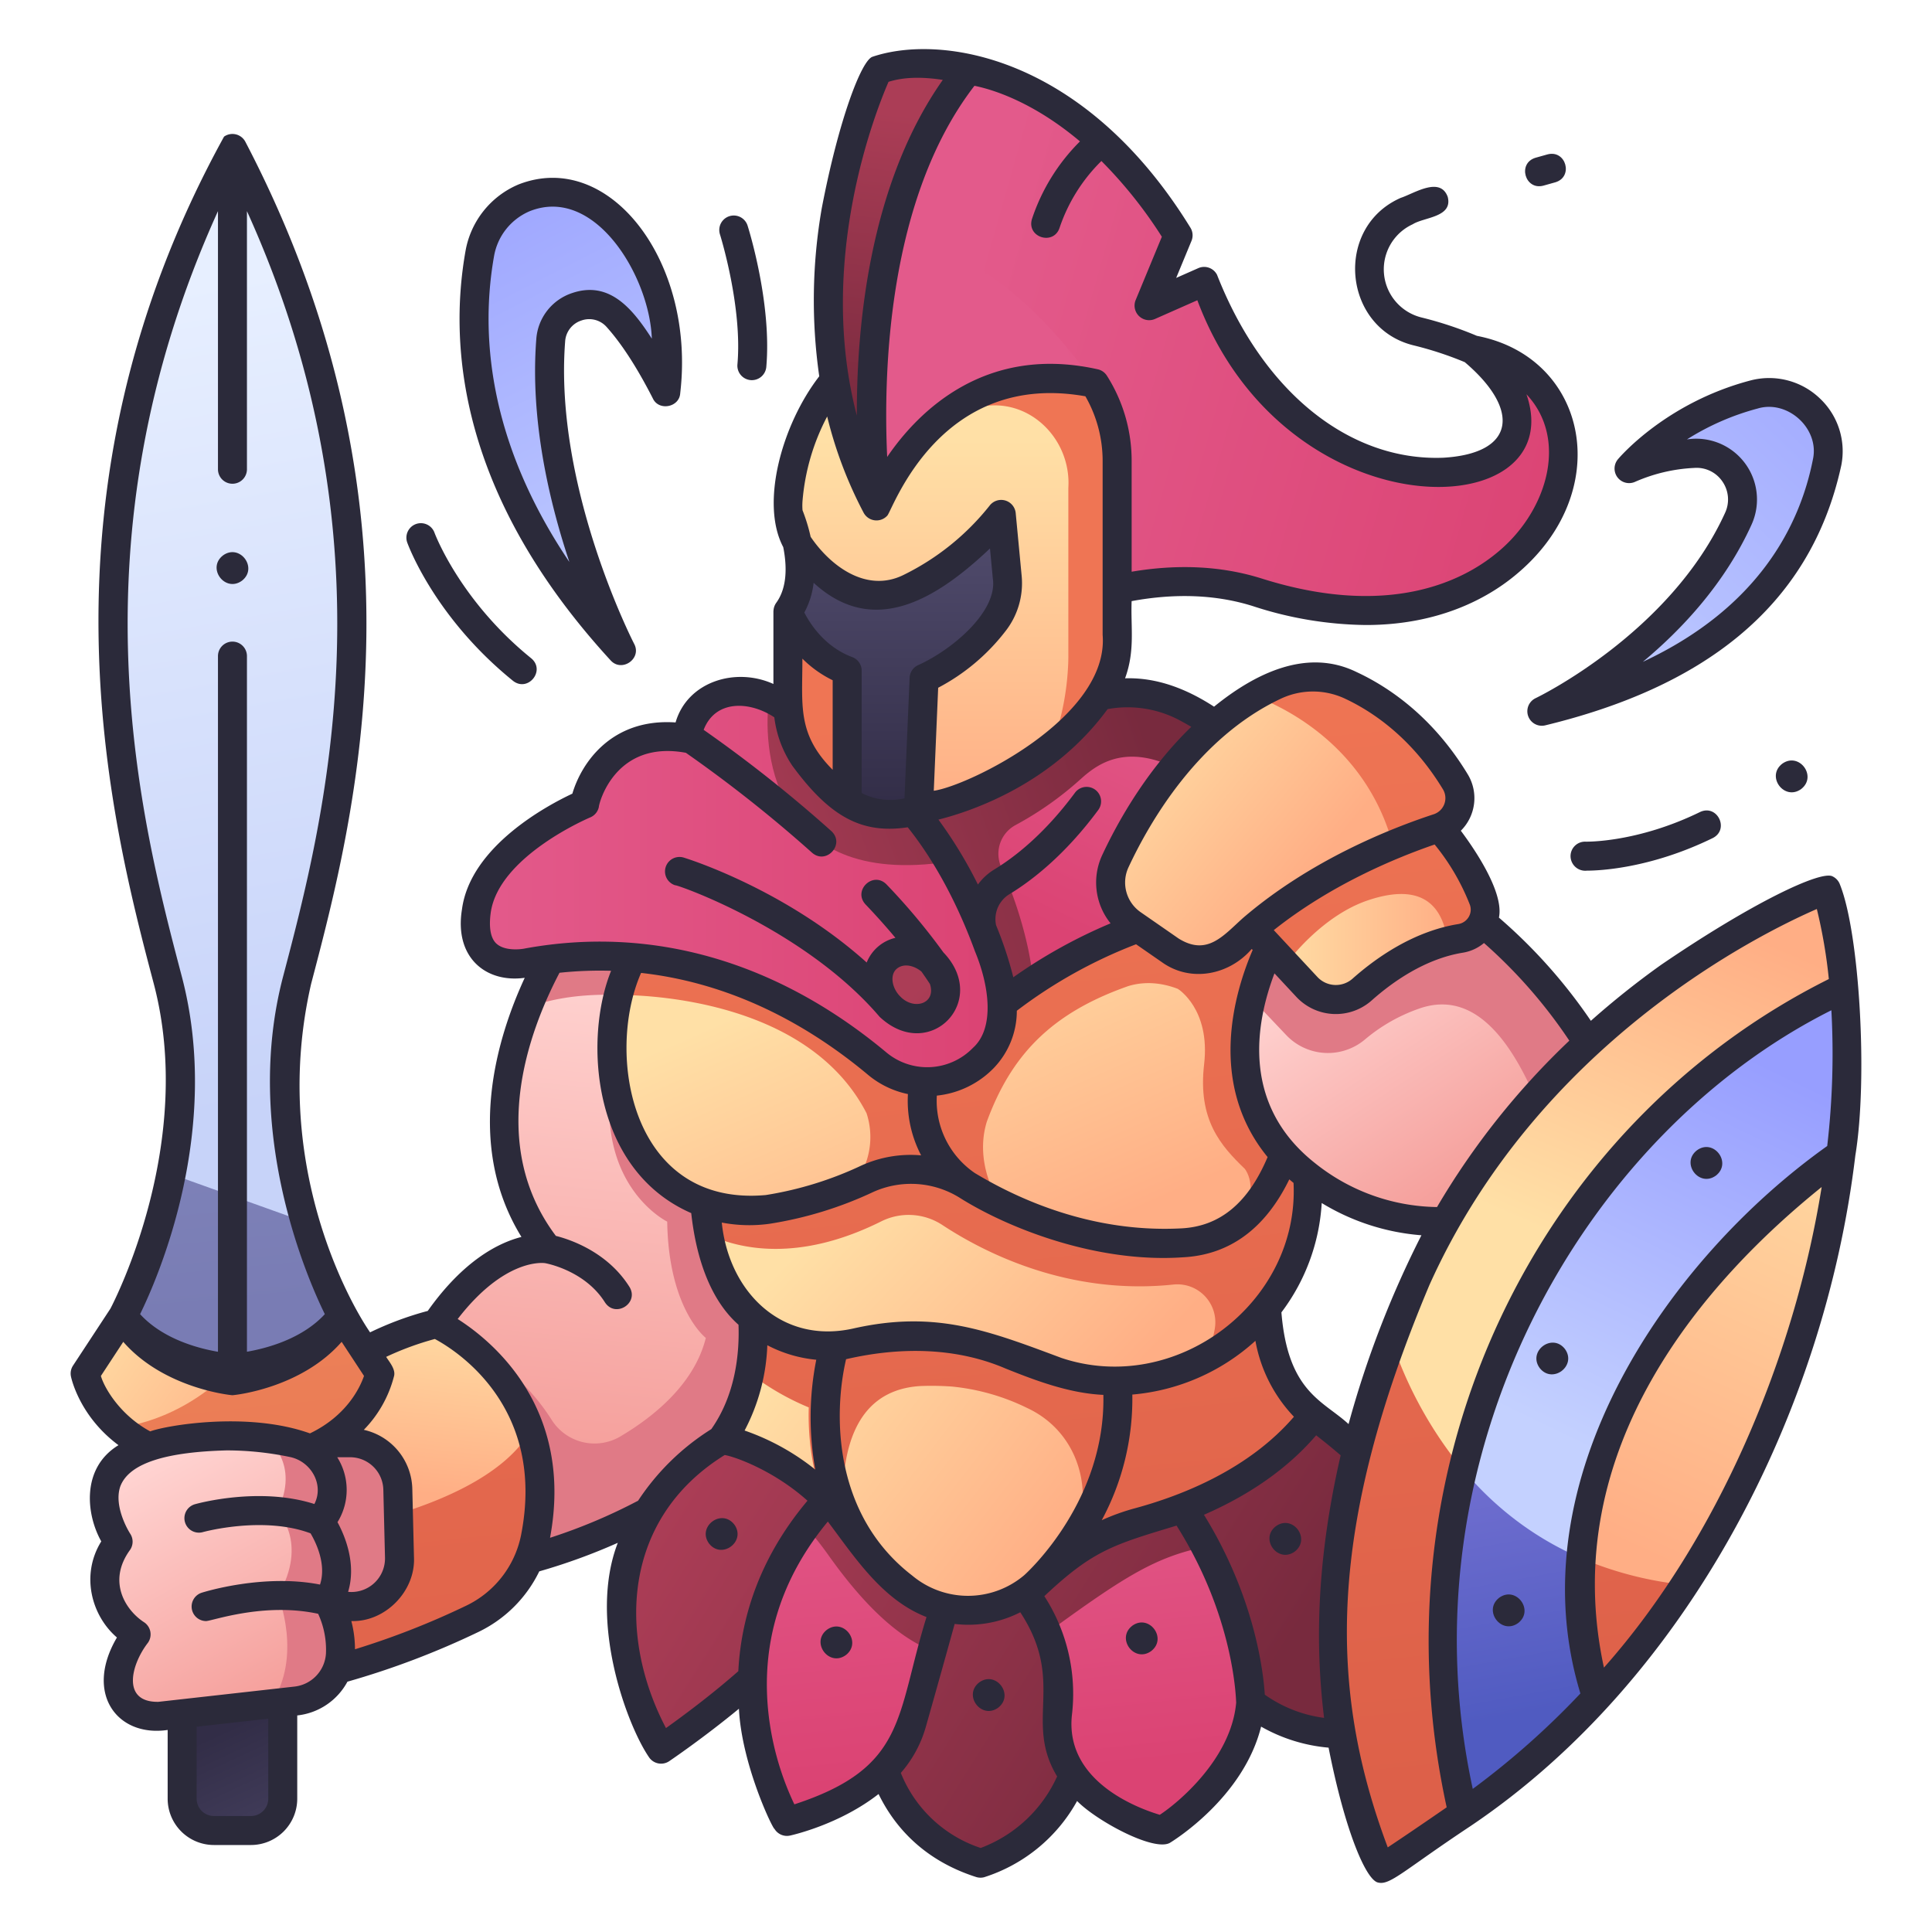 <?xml version="1.0" encoding="UTF-8" standalone="no"?> <svg id="icons" xmlns="http://www.w3.org/2000/svg" xmlns:xlink="http://www.w3.org/1999/xlink" viewBox="0 0 500 500"><defs><linearGradient id="linear-gradient" x1="79.014" y1="284.923" x2="41.556" y2="74.581" gradientUnits="userSpaceOnUse"><stop offset="0" stop-color="#c7d3f9"/><stop offset="1" stop-color="#e7efff"/></linearGradient><linearGradient id="linear-gradient-2" x1="34.267" y1="72.582" x2="60.042" y2="339.38" gradientUnits="userSpaceOnUse"><stop offset="0" stop-color="#97a0ce"/><stop offset="1" stop-color="#797cb4"/></linearGradient><linearGradient id="linear-gradient-3" x1="174.095" y1="387.771" x2="305.664" y2="470.226" gradientUnits="userSpaceOnUse"><stop offset="0" stop-color="#ab3d56"/><stop offset="1" stop-color="#782a3e"/></linearGradient><linearGradient id="linear-gradient-4" x1="165.523" y1="250.358" x2="152.31" y2="378.793" gradientUnits="userSpaceOnUse"><stop offset="0" stop-color="#ffd3d1"/><stop offset="1" stop-color="#f59f9b"/></linearGradient><linearGradient id="linear-gradient-5" x1="211.5" y1="328.086" x2="343.069" y2="410.541" xlink:href="#linear-gradient-3"/><linearGradient id="linear-gradient-6" x1="287.243" y1="372.982" x2="296.131" y2="456.639" gradientUnits="userSpaceOnUse"><stop offset="0" stop-color="#e35a8b"/><stop offset="1" stop-color="#db4373"/></linearGradient><linearGradient id="linear-gradient-7" x1="167.737" y1="397.916" x2="299.306" y2="480.37" xlink:href="#linear-gradient-3"/><linearGradient id="linear-gradient-8" x1="214.239" y1="364.824" x2="224.524" y2="461.626" xlink:href="#linear-gradient-6"/><linearGradient id="linear-gradient-9" x1="193.394" y1="356.976" x2="324.963" y2="439.431" xlink:href="#linear-gradient-3"/><linearGradient id="linear-gradient-10" x1="206.281" y1="343.69" x2="276.288" y2="397.225" gradientUnits="userSpaceOnUse"><stop offset="0" stop-color="#ffe0a6"/><stop offset="1" stop-color="#ffae85"/></linearGradient><linearGradient id="linear-gradient-11" x1="247.906" y1="179.532" x2="278.847" y2="473.188" gradientUnits="userSpaceOnUse"><stop offset="0" stop-color="#ef7554"/><stop offset="1" stop-color="#dd6049"/></linearGradient><linearGradient id="linear-gradient-12" x1="238.839" y1="289.306" x2="300.106" y2="347.695" xlink:href="#linear-gradient-10"/><linearGradient id="linear-gradient-13" x1="247.102" y1="179.617" x2="278.042" y2="473.272" xlink:href="#linear-gradient-11"/><linearGradient id="linear-gradient-14" x1="239.022" y1="241.103" x2="274.616" y2="321.875" xlink:href="#linear-gradient-10"/><linearGradient id="linear-gradient-15" x1="312.764" y1="172.698" x2="343.705" y2="466.354" xlink:href="#linear-gradient-11"/><linearGradient id="linear-gradient-16" x1="241.934" y1="180.161" x2="272.874" y2="473.817" xlink:href="#linear-gradient-11"/><linearGradient id="linear-gradient-17" x1="345.385" y1="246.512" x2="383.238" y2="304.028" xlink:href="#linear-gradient-4"/><linearGradient id="linear-gradient-18" x1="300.261" y1="172.391" x2="268.649" y2="238.527" xlink:href="#linear-gradient-6"/><linearGradient id="linear-gradient-19" x1="191.701" y1="250" x2="303.74" y2="210.47" xlink:href="#linear-gradient-3"/><linearGradient id="linear-gradient-20" x1="123.054" y1="229.443" x2="259.336" y2="229.443" xlink:href="#linear-gradient-6"/><linearGradient id="linear-gradient-21" x1="179.972" y1="216.756" x2="292.011" y2="177.226" xlink:href="#linear-gradient-3"/><linearGradient id="linear-gradient-22" x1="328.675" y1="238.1" x2="375.708" y2="238.1" xlink:href="#linear-gradient-10"/><linearGradient id="linear-gradient-23" x1="345.559" y1="167.137" x2="378.041" y2="475.422" xlink:href="#linear-gradient-11"/><linearGradient id="linear-gradient-24" x1="236.442" y1="256.795" x2="296.195" y2="311.951" xlink:href="#linear-gradient-3"/><linearGradient id="linear-gradient-25" x1="248.117" y1="79.447" x2="414.243" y2="126.557" xlink:href="#linear-gradient-6"/><linearGradient id="linear-gradient-26" x1="237.707" y1="140.612" x2="237.707" y2="209.475" gradientUnits="userSpaceOnUse"><stop offset="0" stop-color="#4f4a6b"/><stop offset="1" stop-color="#322d47"/></linearGradient><linearGradient id="linear-gradient-27" x1="243.981" y1="113.565" x2="243.981" y2="210.123" xlink:href="#linear-gradient-10"/><linearGradient id="linear-gradient-28" x1="270.807" y1="177.119" x2="301.747" y2="470.775" xlink:href="#linear-gradient-11"/><linearGradient id="linear-gradient-29" x1="272.62" y1="86.19" x2="394.887" y2="59.291" xlink:href="#linear-gradient-6"/><linearGradient id="linear-gradient-30" x1="234.156" y1="29.695" x2="224.922" y2="109.109" xlink:href="#linear-gradient-3"/><linearGradient id="linear-gradient-31" x1="103.632" y1="335.349" x2="98.59" y2="385.352" xlink:href="#linear-gradient-10"/><linearGradient id="linear-gradient-32" x1="83.381" y1="196.867" x2="114.322" y2="490.523" xlink:href="#linear-gradient-11"/><linearGradient id="linear-gradient-33" x1="81.003" y1="493.327" x2="59.6" y2="447.026" xlink:href="#linear-gradient-26"/><linearGradient id="linear-gradient-34" x1="18.478" y1="342.442" x2="66.394" y2="376.604" xlink:href="#linear-gradient-10"/><linearGradient id="linear-gradient-35" x1="47.535" y1="200.644" x2="78.476" y2="494.3" gradientUnits="userSpaceOnUse"><stop offset="0" stop-color="#f5916b"/><stop offset="1" stop-color="#e36e45"/></linearGradient><linearGradient id="linear-gradient-36" x1="37.038" y1="379.817" x2="70.593" y2="439.593" xlink:href="#linear-gradient-4"/><linearGradient id="linear-gradient-37" x1="450.357" y1="272.101" x2="402.609" y2="371.27" gradientUnits="userSpaceOnUse"><stop offset="0" stop-color="#979eff"/><stop offset="1" stop-color="#c4d1ff"/></linearGradient><linearGradient id="linear-gradient-38" x1="383.216" y1="365.171" x2="397.537" y2="443.04" gradientUnits="userSpaceOnUse"><stop offset="0" stop-color="#7873d3"/><stop offset="1" stop-color="#505bc1"/></linearGradient><linearGradient id="linear-gradient-39" x1="408.996" y1="322.694" x2="445.425" y2="238.375" xlink:href="#linear-gradient-10"/><linearGradient id="linear-gradient-40" x1="336.9" y1="170.155" x2="367.84" y2="463.811" xlink:href="#linear-gradient-11"/><linearGradient id="linear-gradient-41" x1="479.913" y1="275.372" x2="423.207" y2="401.143" xlink:href="#linear-gradient-10"/><linearGradient id="linear-gradient-42" x1="396.304" y1="163.896" x2="427.245" y2="457.552" xlink:href="#linear-gradient-11"/><linearGradient id="linear-gradient-43" x1="115.696" y1="31.373" x2="182.826" y2="162.437" xlink:href="#linear-gradient-37"/><linearGradient id="linear-gradient-44" x1="497.999" y1="74.667" x2="395.817" y2="183.236" xlink:href="#linear-gradient-37"/><linearGradient id="linear-gradient-45" x1="211.844" y1="183.332" x2="242.785" y2="476.987" xlink:href="#linear-gradient-11"/><linearGradient id="linear-gradient-46" x1="289.139" y1="187.668" x2="337.976" y2="227.626" xlink:href="#linear-gradient-10"/><linearGradient id="linear-gradient-47" x1="348.743" y1="168.963" x2="379.65" y2="462.3" xlink:href="#linear-gradient-11"/></defs><path d="M76.9,253.651c11.26-42.788,30.374-117.863-12.4-206.628a4.813,4.813,0,0,0-8.666,0c-42.778,88.765-23.664,163.84-12.4,206.628,4.7,17.868,3.7,35.508.834,50.18,5.5,15.724,25.681,20.77,34.822,12.468C74.335,299.851,70.766,276.945,76.9,253.651Z" style="fill:url(#linear-gradient)"/><path d="M88.519,340.59a132.985,132.985,0,0,1-9.44-24.291L44.255,303.831A141.364,141.364,0,0,1,31.8,340.59c7.9,14.412,28.36,16.742,28.36,16.742S80.615,355,88.519,340.59Z" style="fill:url(#linear-gradient-2)"/><path d="M226.7,447.792s.63,23.871,23.957,33.284a8.243,8.243,0,0,0,6.375-.076c6.66-2.892,21.382-11.8,24.182-34.827l-7.663-42.144H235.382S228.043,417.033,226.7,447.792Z" style="fill:url(#linear-gradient-3)"/><path d="M146.719,241.156s-32.961,46.784-5.028,82.051c0,0-15.084-2.722-30.726,22.418L130.687,397s42.843-6.3,68.919-42.881l-17.343-112.96Z" style="fill:url(#linear-gradient-4)"/><path d="M117.562,367.682l11.28,37.719s48.966-8.392,75.042-44.978l-13.953-76.971c-13.8-2.975-31.438-6.172-31.438-6.172-4.991,29.538,14.182,38.874,14.182,38.874.352,22.744,9.994,30.1,9.994,30.1-2.969,11.891-13.4,20.328-22.1,25.485a13.121,13.121,0,0,1-17.768-4.23c-9.109-14.5-23.715-21.255-23.715-21.255Z" style="fill:#e07a86"/><path d="M302.7,384.563a264.908,264.908,0,0,0,7.9,36.621,38.089,38.089,0,0,0,32.022,27.184l10.206,1.221c26.523-47,6.467-60.8-12.8-83.348Z" style="fill:url(#linear-gradient-5)"/><path d="M160.216,257.489l11.009-2.7,9.221-13.632H146.719A102.825,102.825,0,0,0,136.54,260.8C141.416,258.891,149.052,257.1,160.216,257.489Z" style="fill:#e07a86"/><path d="M261.631,408.52s14.506,12.284,12.058,34.905c-1.928,17.814,14.886,26.092,22.95,29.012A8.108,8.108,0,0,0,304.3,471.3c26.292-20.167,22.033-40.3,7.3-70.925C311.6,400.374,273.039,391.979,261.631,408.52Z" style="fill:url(#linear-gradient-6)"/><path d="M223.036,384.331a328.344,328.344,0,0,1-14.609,34.152c-4.518,9.08-19.926,21.471-29.482,28.579a8.122,8.122,0,0,1-12.345-3.378c-6.59-15.791-14.645-48.9,20.161-71.092C197.142,369.725,209.884,376.216,223.036,384.331Z" style="fill:url(#linear-gradient-7)"/><path d="M246.378,408.637s-4.23,15.569-10.426,37.413c-3.677,12.96-16.75,19.886-25.095,23.072a8.125,8.125,0,0,1-10.433-4.508c-5.9-14.476-14.919-49.72,18.724-81.541C219.148,383.073,241.508,390.454,246.378,408.637Z" style="fill:url(#linear-gradient-8)"/><path d="M273.232,420.963c18.138-13.154,26.107-18.041,38.363-20.586a180.508,180.508,0,0,0-8.9-15.814s-24.262,6.068-37.339,19.466H244.679c-5.008-10.627-15.941-16.783-21.742-19.418.064-.178.1-.28.1-.28-13.152-8.115-25.894-14.606-36.275-11.739a70.174,70.174,0,0,0-8.167,6.053c4.964.053,20.372,2.116,35.791,23.815C233.109,428.812,250.86,437.187,273.232,420.963Z" style="fill:url(#linear-gradient-9)"/><path d="M193.985,355.344a42.068,42.068,0,0,1-7.224,17.248c.338-.3,13.96,2.915,25.575,13.757,3.176,1.088,5.31,3.024,5.813,6.287,4.508,6.057,7.52,11.186,15.533,18,11.68,10.009,28.38,6.968,38.319-4.059,28.75-25.77,17.885-61.575-17.591-61.2Z" style="fill:url(#linear-gradient-10)"/><path d="M328.172,333.217l-134.636-1.27a60.443,60.443,0,0,1,.447,23.4,66.492,66.492,0,0,0,15.324,8.891,67.907,67.907,0,0,0,3.006,22.139,53.649,53.649,0,0,1,5.954,6.426c-.915-15.612,2.063-32.977,19.874-34.094a73.688,73.688,0,0,1,8.237.131,56.658,56.658,0,0,1,19.472,5.556c15.694,7.32,18.808,27.485,8.079,40.488A53.209,53.209,0,0,1,294.55,394c13.16-3.547,33.039-11.354,45.476-27.76C340.026,366.241,325.631,356.08,328.172,333.217Z" style="fill:url(#linear-gradient-11)"/><path d="M183.556,319.613c2.2,18.05,18.933,32.245,37.44,28a67.127,67.127,0,0,1,40.621,3.07c45.354,21.322,86.275-12.919,75.16-61.6Z" style="fill:url(#linear-gradient-12)"/><path d="M312.116,351.433c23.02-12.1,30.147-36.651,24.661-62.352L182.356,305.064a53.658,53.658,0,0,0,1.207,14.548c7.715,3.555,22.969,7.207,44.436-3.488a15.883,15.883,0,0,1,15.859.889c10.851,7.154,32.617,18.29,59.836,15.424a9.819,9.819,0,0,1,10.691,11.432A32.291,32.291,0,0,1,312.116,351.433Z" style="fill:url(#linear-gradient-13)"/><path d="M160.209,257.487c-7.5,23.815,5.939,59.559,38.51,55.5a90.885,90.885,0,0,0,22.233-6.395c13.8-10.754,26.276-7.608,37.865,4.82,79.416,35.96,81.067-26.411,79.5-69.387l-14.1-12.9Z" style="fill:url(#linear-gradient-14)"/><path d="M335.046,258.655l-6.5-2.765H304.789s8.508,5.162,6.835,19.553,4.342,21.083,10.536,27.058c0,0,5.282,6.529-4.055,15.469,16.5-10.086,20.142-38.534,20.637-57.607Z" style="fill:url(#linear-gradient-15)"/><path d="M338.613,246.764c-.137-2.979-.3-4.738-.3-4.738l-14.1-12.9-157.989,12.9a65.666,65.666,0,0,0-6.013,15.463c9.3.048,49.3,1.954,64.051,30.608a19.8,19.8,0,0,1-3.316,18.494c15.976-7.838,23.579-3.146,37.867,4.821-3.408-5.266-5.858-13.309-3.414-21.154,6.284-17.075,16.535-28.028,36.606-35.059,5.639-1.731,11.615-.386,16.608,2.561,6.554,3.706,13.555.313,19.926-1.87Z" style="fill:url(#linear-gradient-16)"/><path d="M323.881,258.4c-3.355,13.511-3.275,31.732,13.984,45.456,31.127,24.752,66.8,4.5,66.8,4.5l15.329-21.377C404.986,268.778,390.552,253.9,377.84,249Z" style="fill:url(#linear-gradient-17)"/><path d="M419.994,286.976s-11.625-31.126-43.877-54l-44.627,6.75a70.824,70.824,0,0,0-7.606,18.672l8.933,9.421a14.87,14.87,0,0,0,20.385,1.236,44.274,44.274,0,0,1,14.7-8.242c16.888-5.336,27.041,15.1,33.83,34.739a35.789,35.789,0,0,0,4.83,10.159Z" style="fill:#e07a86"/><path d="M223.006,220.05s24.614-21.811,53.726-37.056c13.678-7.326,27.871-2.994,39.924,5.933l9.629,42.987s-43.675,4.815-73.937,34.046Z" style="fill:url(#linear-gradient-18)"/><path d="M316.656,188.927c-7.16-4.66-12.741-8.385-20.792-9.374l-.008.008.009-.018a32.487,32.487,0,0,0-19.133,3.451c-29.112,15.245-53.726,37.056-53.726,37.056l29.342,45.91a107.007,107.007,0,0,1,14.978-12.007c-.519-7.738-3.687-19.6-8.208-29.541a8.447,8.447,0,0,1,3.731-10.9,85.561,85.561,0,0,0,16.831-11.887l0,.007c4.927-4.484,13.372-10.441,29.658,0a99.3,99.3,0,0,0,11.726,6.962Z" style="fill:url(#linear-gradient-19)"/><path d="M245.612,222.98c6.315,11.7,21.448,38.285,8.88,50.818a20.194,20.194,0,0,1-27.423,1.5c-15.369-12.843-46.811-33.97-90.151-26.222,0,0-15.915,3.79-13.642-13.263s28.042-27.737,28.042-27.737,4.168-20.767,26.525-16.977c.857-10.6,11.848-14.846,21.238-10.475C199.689,180.906,245.612,222.98,245.612,222.98Z" style="fill:url(#linear-gradient-20)"/><path d="M245.6,222.987c-15.234-24.922-32.844-34.491-46.52-42.36C197.364,191.9,198.37,230.248,245.6,222.987Z" style="fill:url(#linear-gradient-21)"/><path d="M328.675,245.167,338.2,255.4a10.3,10.3,0,0,0,14.391.63c5.085-4.51,12.6-9.9,21.507-12.327,4.152-12.707.37-21.6-12.469-26.155C345.006,223.39,331.774,231.257,328.675,245.167Z" style="fill:url(#linear-gradient-22)"/><path d="M365.742,209.385s-30.537,10.328-44.459,27.842l11.354,12.516s8.969-12.682,21.644-16.828c11.229-3.685,18.679-1.037,20.353,10.653,1.1-.284,2.221-.532,3.362-.717a7.534,7.534,0,0,0,5.8-10.313C380.4,224.4,374.472,213.617,365.742,209.385Z" style="fill:url(#linear-gradient-23)"/><path d="M240.641,250.175c8.616,8.982-1.936,19.531-10.915,10.915C221.109,252.108,231.662,241.56,240.641,250.175Z" style="fill:url(#linear-gradient-24)"/><path d="M404.533,114.541c-2.09-20.587-23.409-24.013-23.409-24.013,43.265,39.518-46.093,48.565-67.359-13.4a4.982,4.982,0,0,0-6.5-2.375l-9.908,4.378L303.9,63.3a5.028,5.028,0,0,0-.449-4.661C278.338,19.994,250.6,18.173,250.6,18.173c-50.01,38.306-23.764,112.789-23.764,112.789l60.3,21.991c12.771-3.084,25.86-3.577,38.306.354C379.35,170.331,406.819,137.054,404.533,114.541Z" style="fill:url(#linear-gradient-25)"/><path d="M203.976,132.89s6.942,15.726-.069,25.34l15.338,49.151a20,20,0,0,0,18.462,2l33.8-54.69s-1.644-40.388-2.818-40.153S203.976,132.89,203.976,132.89Z" style="fill:url(#linear-gradient-26)"/><path d="M208.574,143.688c6.6,7.659,16.251,13.6,26.741,8.557a67.225,67.225,0,0,0,20.6-15.4,2.124,2.124,0,0,1,3.687,1.225l1.071,11.3c1.075,10.19-8.592,18.6-17.858,24.372a7.475,7.475,0,0,0-3.847,6.179l-1.257,29.469a79.145,79.145,0,0,0,34.014-15.669c11.694-13.533,14.491-41.525,10.884-79.925L255.821,85.56c-33.288-8.279-51.584,24.688-51.849,43.619A19.454,19.454,0,0,0,208.574,143.688Z" style="fill:url(#linear-gradient-27)"/><path d="M289.115,119.43a37.363,37.363,0,0,0-5.837-20.213S262.586,83.029,243.47,84.3l-4.013,28.772a28.509,28.509,0,0,1,14.13-7.757c12.671-2.682,23.69,8.266,22.9,20.932v43.3s.263,12.955-4.772,24.162c8.9-7.137,18.609-18.388,17.4-29.4Z" style="fill:url(#linear-gradient-28)"/><path d="M226.837,130.962S250.6,84.554,283.278,99.217c-21.512-30.114-41.314-37.4-55.537-37.854C227.741,61.363,211.586,97.622,226.837,130.962Z" style="fill:url(#linear-gradient-29)"/><path d="M226.837,130.962s-9.576-72,23.764-112.789c-8.236-1.619-21.422-4.731-25.13,3.953C219.717,36.226,202.818,85.627,226.837,130.962Z" style="fill:url(#linear-gradient-30)"/><path d="M62.21,377.662s18.37-27.145,50.762-35.116c0,0,17.644,8.007,24.287,27.789C132.127,404.029,96.124,416.767,68.14,401Z" style="fill:url(#linear-gradient-31)"/><path d="M68.14,401l8.535,33.588a200,200,0,0,0,45.581-15.645c18.456-8.028,20.2-33.63,15-48.6-13.071,22.313-63.809,27.971-67.008,27.925Z" style="fill:url(#linear-gradient-32)"/><path d="M64.952,473.733H55.366a8.225,8.225,0,0,1-8.225-8.225v-36.36H73.177v36.36A8.225,8.225,0,0,1,64.952,473.733Z" style="fill:url(#linear-gradient-33)"/><path d="M60.159,354.073S41.1,353.143,31.8,340.59l-9.763,14.877a27.746,27.746,0,0,0,8.84,13.9,93.493,93.493,0,0,0,37.6.624C68.387,363.912,64.905,358.81,60.159,354.073Z" style="fill:url(#linear-gradient-34)"/><path d="M60.159,354.073h0c-13.969,14.341-29.28,15.292-29.28,15.292,5.644,4.961,14.74,9.348,29.28,9.348,33.474,0,38.123-23.246,38.123-23.246L88.519,340.59C79.221,353.143,60.159,354.073,60.159,354.073Z" style="fill:url(#linear-gradient-35)"/><path d="M73.913,373.381H90.554a12.407,12.407,0,0,1,12.4,12.1l.429,17.553c-.131,14.156-17.525,16.8-25.017,5.879Z" style="fill:#e07a86"/><path d="M38.146,374.622s12.178-4.705,30.774-2.366c16.208,8.917,16.392,54.13,1.218,68.684l-28.733,3.22c-10.8.364-14.667-9.434-6.175-21.19,0,0-14.638-9.2-4.663-23.982C30.567,398.988,18.573,381.013,38.146,374.622Z" style="fill:url(#linear-gradient-36)"/><path d="M477.291,255.654a206.1,206.1,0,0,1-.857,42.954l-49.51,110.141c-27.182,4.91-47.592-10-60.489-46.9,2.056-5.986,4.525-12.236,7.461-18.752C413.02,256.267,477.291,255.654,477.291,255.654Z" style="fill:url(#linear-gradient-37)"/><path d="M378.56,469.425a211.7,211.7,0,0,0,34.617-30.1l13.747-30.579c-33.014-6.619-50.953-28.259-60.483-46.9C341.108,435.633,378.56,469.425,378.56,469.425Z" style="fill:url(#linear-gradient-38)"/><path d="M378.407,380.113c16.7-73.7,73.675-113.061,98.883-124.459-1.474-16.384-4.638-25.463-4.638-25.463-7.62,1.112-87.786,40.074-112.616,116.477C361.33,364.649,367.5,375.735,378.407,380.113Z" style="fill:url(#linear-gradient-39)"/><path d="M378.422,380.116a105.148,105.148,0,0,1-18.377-33.445c-32.152,84.938-2.406,136.906-2.406,136.906s5.377-3.41,20.919-14.155C371.664,435.344,372.629,405.671,378.422,380.116Z" style="fill:url(#linear-gradient-40)"/><path d="M458.121,367.937c10.59-26.219,15.944-49.6,18.313-69.329-23.229,17.251-63.679,54.257-67.152,104.693,4.973,10.009,18.709,12.89,26.762,6.858A239.373,239.373,0,0,0,458.121,367.937Z" style="fill:url(#linear-gradient-41)"/><path d="M436.032,410.152a91.836,91.836,0,0,1-26.743-6.85,104.822,104.822,0,0,0,3.884,36.023A224.5,224.5,0,0,0,436.032,410.152Z" style="fill:url(#linear-gradient-42)"/><path d="M168.963,95.241a77.431,77.431,0,0,0-9.123-13.057c-5.865-6.545-15.739-2.725-17.318,5.921-3.166,17.33,6.632,52.67,12.717,67.8a1.986,1.986,0,0,1-3.407,1.964C121.692,119.791,117,85.311,124.178,65.568c15.853-35.018,50.351-5.731,48.494,28.708A1.987,1.987,0,0,1,168.963,95.241Z" style="fill:url(#linear-gradient-43)"/><path d="M408.236,178.869c11.673-7.317,31.492-22.3,41.64-44.632a11.937,11.937,0,0,0-11.616-16.884,53.714,53.714,0,0,0-10.938,1.818,1.344,1.344,0,0,1-1.244-2.308A70.024,70.024,0,0,1,453.909,102.1a15.276,15.276,0,0,1,18.926,17.633c-3.827,19.248-17.545,47.519-63.475,61.555A1.347,1.347,0,0,1,408.236,178.869Z" style="fill:url(#linear-gradient-44)"/><path d="M203.907,158.23A28.448,28.448,0,0,0,215.845,172a6.49,6.49,0,0,1,3.4,5.638v29.749c-4.734-2.85-16.092-14.055-15.337-25.451Z" style="fill:url(#linear-gradient-45)"/><path d="M288.665,222.843c5.595-11.988,17.057-31.522,36.07-42.7,23.837,0,41.7,20.784,35.737,38.5-12.37,5.137-28.074,13.438-40.978,26a13.084,13.084,0,0,1-16.577,1.342l-9.837-6.822A13.112,13.112,0,0,1,288.665,222.843Z" style="fill:url(#linear-gradient-46)"/><path d="M349.544,177.348c-8.125-3.967-17.488-1.994-24.8,2.807,7.42,2.766,28.792,12.815,35.733,38.494,4.437-1.842,8.449-3.282,11.745-4.36a8.122,8.122,0,0,0,4.454-11.908C368.1,188.205,357.327,180.967,349.544,177.348Z" style="fill:url(#linear-gradient-47)"/><path d="M76.541,440.223c15.283-2.423,12.337-19.454,8.34-25.8,5.992-9.33-2-20.629-2-20.629,6.626-8.058,1.92-18.437-7.2-20.414-2.337-.484-4.591-.847-6.763-1.12.144.1,8.992,6.424,2.829,18.891,0,0,8.231,7.864.231,21.771,0,0,6.414,15.828-1.841,28.017Z" style="fill:#e07a86"/><path d="M480.156,299.062c3.292-19.933,1.083-57.506-3.964-70.105a3.742,3.742,0,0,0-1.932-2.153c-2.935-1.6-20.5,6.618-44.325,22.865a217,217,0,0,0-18.218,14.515,136.576,136.576,0,0,0-23.795-26.707c1.395-6.648-6.629-18.164-9.86-22.485a11.891,11.891,0,0,0,1.819-14.551c-9.125-15.089-20.675-22.736-28.756-26.493-13.089-6.44-26.666.6-36.929,8.941-6.962-4.525-14.685-7.607-23.03-7.341,2.647-7.232,1.429-13.222,1.7-19.979,11.424-2.107,22-1.67,31.444,1.314a96.835,96.835,0,0,0,29.174,4.87c19.191,0,31.643-7.167,38.322-12.6,26.522-21.441,19.37-56.647-9.576-62.234a95.933,95.933,0,0,0-14.414-4.774,12.831,12.831,0,0,1-2.2-24.108c2.947-1.865,10.4-1.776,9.057-7.074-1.963-5.436-8.786-.848-12.147.239C345.1,58.837,347.5,85.039,366,89.42a90.334,90.334,0,0,1,13.082,4.307c14.454,12.277,13.172,23.622-5.557,24.731-23.879.938-46.465-16.512-58.557-47.341a3.75,3.75,0,0,0-4.854-1.72l-5.721,2.528,3.965-9.591a3.748,3.748,0,0,0-.284-3.417c-27.474-44.606-64.545-50.2-82.257-44.233-2.882.9-8.771,16.388-13.14,39.174a138.793,138.793,0,0,0-.656,43.526c-9.56,12.355-15.352,32.8-9.317,44.216.906,4.553,1.158,10.33-1.826,14.421a3.891,3.891,0,0,0-.687,1.844c-.015.122-.025.244-.033.365v18.782c-9.8-4.443-22.252-.626-25.32,9.956-16.523-1.134-24.349,10.427-26.712,18.43-6.188,2.9-26.38,13.53-28.566,29.923-2.046,12.527,6.26,19.127,16.241,17.737-7,15.105-15.755,42.891-.85,67.061-6.041,1.544-15.047,6.159-24.248,19.146a83.833,83.833,0,0,0-14.928,5.546C90.125,336.628,70,300.3,80.523,254.605h0c11.337-43.081,32.438-123.27-17.04-217.946a3.774,3.774,0,0,0-5.5-1.3C6.841,128.275,28.572,212.129,39.8,254.605c10.8,41.05-9.928,81.6-11.226,84.072L18.9,353.41a3.744,3.744,0,0,0-.542,2.793c.092.462,2.175,10.282,12.308,17.807-9.67,5.894-8.407,17.9-4.457,24.9-5.4,8.709-2.518,19.238,4.054,24.872-8.519,14.445.062,25.873,13.127,23.93v17.8a11.989,11.989,0,0,0,11.975,11.975h9.586a11.989,11.989,0,0,0,11.975-11.975V443.953a16.761,16.761,0,0,0,12.991-8.735,212.11,212.11,0,0,0,33.965-12.9,33.7,33.7,0,0,0,15.68-15.65,154.038,154.038,0,0,0,20.324-7.391c-7.774,20.1,2.4,47.162,8.02,55.411a3.77,3.77,0,0,0,5.276,1.111c.426-.288,8.963-6.087,18.05-13.578.723,14.5,8.776,31.14,9.2,31.085a3.755,3.755,0,0,0,4.018,1.739c.772-.168,12.9-2.918,22.922-10.754,3.906,8.026,11.28,17,25.237,21.474a3.753,3.753,0,0,0,2.072.063A42.046,42.046,0,0,0,278.752,466.1c4.949,5.074,19.744,13.127,23.982,10.845.836-.5,19.068-11.7,23.638-30.1a42.666,42.666,0,0,0,17.463,5.445c4.315,21.895,9.818,34.522,12.9,34.927,3.076.7,6.758-3.31,23.92-14.687C436.908,434.612,472.25,365.292,480.156,299.062ZM406.139,269.32A196.9,196.9,0,0,0,371.9,312.383a51.535,51.535,0,0,1-31.7-11.466c-18.788-14.94-15.411-35.721-10.37-49.008l5.626,6.044a13.98,13.98,0,0,0,19.624.88c5.329-4.727,13.735-10.694,23.517-12.28a11.3,11.3,0,0,0,5.457-2.5A129.283,129.283,0,0,1,406.139,269.32Zm-57.133,99.231c-6.559-6.064-15.691-8.189-17.377-28.909a51.949,51.949,0,0,0,10.431-28.3,58.188,58.188,0,0,0,25.806,8.345A256.525,256.525,0,0,0,349.006,368.551ZM293.573,390.38a56.479,56.479,0,0,0-8.442,3.044,66.185,66.185,0,0,0,7.913-32.512A54.241,54.241,0,0,0,324.9,347a38.2,38.2,0,0,0,9.97,19.654C323.264,380.127,306.207,386.975,293.573,390.38ZM236.1,407.77c-20.669-15.9-20.371-42.144-17.135-56.01,13.909-3.221,28.395-3.1,41.23,2.393,8.08,3.247,16.629,6.435,25.353,6.841.6,27.125-19.139,45.453-20.439,46.627A22.49,22.49,0,0,1,236.1,407.77ZM165.913,251.79c20.624,2.289,40.561,11.188,58.751,26.388a23.545,23.545,0,0,0,10.306,4.968,30.419,30.419,0,0,0,3.422,15.861,30.785,30.785,0,0,0-15.445,2.622,91.377,91.377,0,0,1-24.755,7.646C163.289,312.43,156.668,272.777,165.913,251.79Zm91.27,24.62a21.371,21.371,0,0,0,5.971-14.828,124.682,124.682,0,0,1,30.86-17.206l6.766,4.692c7.423,5.265,17.356,3.267,23.168-3.475l.244.262c-4.757,11.065-11.708,34.576,3.863,53.594-5.027,11.875-12.319,17.925-22.279,18.449-22.583,1.191-41.536-7.11-53.5-14.321a22.625,22.625,0,0,1-9.824-20.033A23.95,23.95,0,0,0,257.183,276.41ZM199.244,316.7a98.853,98.853,0,0,0,26.812-8.247,23.825,23.825,0,0,1,22.2,1.459c12.352,7.826,35.444,17.04,57.916,15.474,12.067-.634,21.293-7.428,27.5-20.171.355.31.725.617,1.095.923,1.53,31.124-30.536,55.171-60.072,45.293-19.027-7.1-32.576-12.4-53.787-7.634-18.677,4.228-32.305-9.534-34.112-27.4A37.811,37.811,0,0,0,199.244,316.7Zm-.661,31.445a34.124,34.124,0,0,0,12.668,3.755,76.35,76.35,0,0,0-.25,28.434,61.253,61.253,0,0,0-18.3-10.114A51.233,51.233,0,0,0,198.583,348.146Zm181.562-110.92a3.828,3.828,0,0,1-2.749,1.924c-11.557,1.873-21.221,8.686-27.294,14.072a6.523,6.523,0,0,1-9.157-.38l-11.291-12.126c14.653-11.643,31.245-18.589,41.629-22.158a57.839,57.839,0,0,1,9.048,15.423A3.671,3.671,0,0,1,380.145,237.226ZM331.317,180.9a19.5,19.5,0,0,1,16.646-.147c7.136,3.319,17.352,10.1,25.5,23.574a4.4,4.4,0,0,1-2.412,6.4c-11.347,3.715-31.977,11.935-49.319,26.808-5.141,4.587-9.271,9.952-16.678,5.373l-9.837-6.822a9.342,9.342,0,0,1-3.154-11.654C297.635,212.492,310.143,190.962,331.317,180.9Zm-26.08,5.489c1,.53,2.02,1.1,3.065,1.714-11.541,11.175-19,24.512-23.035,33.159a16.81,16.81,0,0,0,2.149,17.7,132.57,132.57,0,0,0-25.17,13.955,97.69,97.69,0,0,0-4.461-13.466,7.555,7.555,0,0,1,3.41-8.008c5.693-3.446,14.311-10.031,23.038-21.827a3.75,3.75,0,0,0-6.029-4.461c-8,10.814-15.777,16.775-20.893,19.872a14.678,14.678,0,0,0-4.228,3.89,115.281,115.281,0,0,0-10.214-16.8c9.119-2.306,29.705-9.411,43.783-28.6A28.685,28.685,0,0,1,305.237,186.384Zm-97.58-15.931a29.118,29.118,0,0,0,7.838,5.587v23.179C206.217,189.909,207.678,182.5,207.657,170.453ZM223,205.236V173.568a3.75,3.75,0,0,0-2.442-3.514c-7.147-2.661-10.943-8.674-12.4-11.534a21.2,21.2,0,0,0,2.411-7.69c15.265,14.007,31.29,4.719,45.636-8.888l.738,7.777c1.282,8.455-10.391,18.376-19.269,22.39a3.746,3.746,0,0,0-2.263,3.284l-1.332,31.215A16.2,16.2,0,0,1,223,205.236Zm77.688-143.97-6.8,16.437a3.775,3.775,0,0,0,4.982,4.862l11-4.862c22.862,60.95,96.966,58.516,85.171,24.331,11.06,11.758,5.281,30.749-7.972,41.3-8.432,6.861-27.507,16.817-60.5,6.4-10.25-3.236-21.576-3.826-33.7-1.776V119.43a40.968,40.968,0,0,0-6.433-22.243,3.788,3.788,0,0,0-2.172-1.575C255.4,89.08,237.922,106.04,229.6,118.261c-1-21.546.014-66.8,22.586-96.054,4.151.824,14.832,3.862,27.309,14.388a50.834,50.834,0,0,0-12.457,20.187c-1.3,4.727,5.7,6.819,7.2,2.11a43.874,43.874,0,0,1,10.805-17.223A115.726,115.726,0,0,1,300.683,61.266ZM229.951,21.175c3.843-1.2,8.413-1.363,14.045-.5-18.856,26.762-22.318,63.21-22.245,86.889C211.273,67.473,226.616,28.834,229.951,21.175ZM207.7,129.536a56.639,56.639,0,0,1,6.373-21.751,108.111,108.111,0,0,0,9.447,24.932,3.773,3.773,0,0,0,6.157.676c1.68-2.353,13.929-37.456,51.223-30.832a33.6,33.6,0,0,1,4.461,16.869v44.879c1.736,21.413-34.874,39.126-43.7,40.341l1.138-26.662a53.146,53.146,0,0,0,17.332-14.532,20.112,20.112,0,0,0,4.271-14.445l-1.543-16.27a3.775,3.775,0,0,0-6.656-2,64.926,64.926,0,0,1-22.494,18.112c-9.637,4.665-18.926-2.546-23.916-9.925a46.244,46.244,0,0,0-2.1-6.875A15.492,15.492,0,0,1,207.7,129.536Zm-79.2,114.7c-1.895-1.73-1.87-5.262-1.516-7.92,1.959-14.693,25.526-24.671,25.761-24.77a3.748,3.748,0,0,0,2.24-2.726c-.013-.772,4.123-17.4,22.515-14a350.243,350.243,0,0,1,32.656,25.86c3.71,3.231,8.629-2.214,5.014-5.577a352.824,352.824,0,0,0-33.064-26.22c3.061-7.946,12.054-7.4,18.288-3.236a28.736,28.736,0,0,0,4.643,12.5c9.779,13.322,18.04,17.733,29.883,15.955,7.21,8.991,13.146,20.441,17.409,32.121,3.728,8.991,5.138,19.873-.538,24.969a16.5,16.5,0,0,1-22.326,1.236c-28.236-23.59-60.54-32.943-93.406-27C134.676,245.745,130.606,246.145,128.509,244.232ZM47.049,252.7c-10.493-39.871-29.543-112.265,9.36-198.058v66.8a3.75,3.75,0,0,0,7.5,0v-66.8c38.9,85.792,19.853,158.187,9.361,198.059h0c-10.475,39.8,6.09,77.8,10.792,87.4-5.873,6.4-14.983,8.83-20.153,9.726V169.8a3.75,3.75,0,0,0-7.5,0V349.837c-5.164-.884-14.26-3.3-20.153-9.736C40.957,330.5,57.523,292.5,47.049,252.7ZM26.113,356.09l5.789-8.823c10.279,11.782,27,13.727,28.257,13.815,1.253-.087,17.979-2.034,28.257-13.815l5.789,8.822c-1.047,3.029-4.468,10.292-13.988,14.871-16.1-5.765-37.28-2.041-41.343-.519C30.884,366.118,26.888,358.916,26.113,356.09Zm61.233,37.848a15.867,15.867,0,0,0-.07-16.807h3.278a8.606,8.606,0,0,1,8.654,8.445l.429,17.553a8.688,8.688,0,0,1-9.546,8.839C92.275,404.7,89.285,397.509,87.346,393.938Zm-17.919,71.57a4.481,4.481,0,0,1-4.475,4.475H55.366a4.481,4.481,0,0,1-4.475-4.475V446.871l18.536-2.078Zm14.93-37.564a9.181,9.181,0,0,1-8.233,8.552l-35.137,3.938c-9.547.153-7.124-9.592-2.681-15.318a3.765,3.765,0,0,0-1.064-5.31c-4.711-3.086-9.569-10.5-3.566-18.72a3.749,3.749,0,0,0,.011-4.179c-.045-.067-4.417-6.849-2.548-12.246,2.387-6.277,12.636-8.912,27.555-9.3a80.074,80.074,0,0,1,16.228,1.688c5.542,1.063,9.035,7.149,6.438,12.187-14.218-4.546-30.18-.149-30.9.054a3.75,3.75,0,0,0,2.033,7.22c.16-.045,15.614-4.271,27.879.319,1.277,2.154,4.2,7.938,2.446,13.256-14.621-2.875-29.963,1.9-30.653,2.122a3.758,3.758,0,0,0,1.137,7.324c1.479.035,14.947-4.929,29.032-1.882A22.134,22.134,0,0,1,84.357,427.944Zm36.271-12.383a206.283,206.283,0,0,1-28.759,11.267,28.925,28.925,0,0,0-.945-7.3c8.787.287,16.659-7.761,16.211-16.587l-.429-17.553A16.038,16.038,0,0,0,94.153,370.04a30.73,30.73,0,0,0,7.806-13.837c.516-1.784-1.154-3.66-2.021-5.047a76.158,76.158,0,0,1,12.6-4.629c5.58,2.992,28.937,17.686,22.272,50.96A25.9,25.9,0,0,1,120.628,415.561Zm44.361-27.1a143.454,143.454,0,0,1-22.639,9.518c6.241-33.517-14.839-50.854-23.9-56.619,12.161-15.77,22.12-14.531,22.622-14.456.1.017,10.237,1.792,15.489,10.148,2.7,4.133,8.9.217,6.35-3.991-5.685-9.045-15.3-12.266-19.055-13.215-17.749-23.618-7.211-52.557.942-68.094a98.471,98.471,0,0,1,13.352-.508c-7.067,17.5-5.155,51.417,20.741,62.709,1.111,10.2,4.325,21.921,12.234,28.894.265,7.474-.778,18.106-7.036,27.008A62.2,62.2,0,0,0,165.12,388.41C165.077,388.43,165.032,388.44,164.989,388.463Zm7.363,58.762c-12.408-23.631-11.517-54.088,15.2-70.666,2.654.435,12.692,4,21.424,11.825-12.924,15.385-17.24,31.087-17.9,44.118C184.161,438.6,176.6,444.194,172.352,447.225Zm26.61-3.063c-2.214-18.5,2.931-35.435,15.282-50.382,6.994,9.284,14.1,20.288,25.535,24.715-7.954,25.643-5.05,38.944-34.2,48.472A74.07,74.07,0,0,1,198.962,444.162ZM253.8,478.255a33.649,33.649,0,0,1-20.669-19.426,30.929,30.929,0,0,0,6.425-11.756c3.1-10.918,5.7-20.261,7.509-26.8a29.563,29.563,0,0,0,16.984-3.015c11.857,18.085.838,28.09,9.533,42.48A35.348,35.348,0,0,1,253.8,478.255Zm46.346-8.586c-5.632-1.682-24.593-8.654-22.733-25.841a46.515,46.515,0,0,0-7.138-30.743c12.675-11.956,18-13.339,34.22-18.26,15.115,23.934,15.369,45.353,15.425,45.818C318.623,455.325,304.614,466.771,300.15,469.669Zm27.183-31.089c-.382-6.04-2.63-25.3-15.745-46.557,10.169-4.423,20.78-10.946,29.038-20.565,2.141,1.672,4.283,3.394,6.339,5.179-6.6,28.683-6.411,50.571-4.29,67.948A34.227,34.227,0,0,1,327.333,438.58ZM359.148,478.1c-15.474-41.215-15.635-82.773,10.774-145.517,28.054-62.443,85.151-90.748,100.273-97.33a131.809,131.809,0,0,1,3.105,18.124c-75.446,37.654-118.343,125.2-98.9,214.355C366.941,472.879,362.058,476.168,359.148,478.1Zm22-15.135c-18.6-86,28.09-169.029,92.809-201.509a205.905,205.905,0,0,1-1.076,35.133c-41.166,29.264-80.736,86.256-63.876,141.68A208.808,208.808,0,0,1,381.148,462.967Zm33.95-31.393c-12.357-57.03,26.694-100.5,56.347-124.37C464.484,350.837,444.7,398.226,415.1,431.574Z" style="fill:#2b2a3a"/><path d="M150.471,82.945a6.016,6.016,0,0,1,6.577,1.741c3.86,4.308,7.87,10.514,11.918,18.447,1.549,3.311,6.865,2.283,7.074-1.364,4.023-34.167-18.45-63.258-41.9-54.009a22.992,22.992,0,0,0-13.656,17.151c-4.429,24.874-1.508,63.456,37.556,106.005,2.883,3.171,8.11-.446,6.09-4.265-.208-.4-20.79-40.523-17.873-78.257A6.088,6.088,0,0,1,150.471,82.945Zm-3.115,62.5C125.808,113.5,124.45,85.435,127.87,66.225a15.517,15.517,0,0,1,9.221-11.568c16.89-6.731,31.044,16.92,31.6,32.986-4.9-7.612-10.9-15.1-20.623-11.8a13.558,13.558,0,0,0-9.28,11.974C137.169,108.7,142.135,129.818,147.356,145.442Z" style="fill:#2b2a3a"/><path d="M470.9,103.037a18.976,18.976,0,0,0-17.946-4.558c-21.808,5.767-33.771,19.823-34.269,20.418a3.763,3.763,0,0,0,4.471,5.8,43,43,0,0,1,15.358-3.6,8.053,8.053,0,0,1,7.222,3.481,8.18,8.18,0,0,1,.728,8.113c-14.176,31.191-48.693,47.828-49.04,47.992a3.75,3.75,0,0,0,2.461,7.041c39.571-9.586,68.453-29.644,76.632-67.254A18.772,18.772,0,0,0,470.9,103.037Zm-1.74,15.968c-3.389,17.05-14.073,38.3-44,52.284,10.2-8.491,21.235-20.322,28.132-35.5a15.732,15.732,0,0,0-16.713-22.068,65.916,65.916,0,0,1,18.293-7.994C462.706,103.376,471.01,111,469.156,119.005Z" style="fill:#2b2a3a"/><path d="M112.438,137.839a3.75,3.75,0,0,0-7.057,2.538c.281.786,7.141,19.434,27.386,35.823,3.864,3.029,8.507-2.651,4.718-5.83C119.016,155.419,112.541,138.121,112.438,137.839Z" style="fill:#2b2a3a"/><path d="M194.252,98.371a3.754,3.754,0,0,0,4.065-3.405c1.453-16.475-4.585-35.762-4.843-36.574a3.75,3.75,0,0,0-7.15,2.265c.059.185,5.842,18.69,4.522,33.65A3.749,3.749,0,0,0,194.252,98.371Z" style="fill:#2b2a3a"/><path d="M400.512,39.953l-3.12.874c-4.742,1.421-2.716,8.481,2.023,7.222l3.121-.875C407.259,45.764,405.283,38.705,400.512,39.953Z" style="fill:#2b2a3a"/><path d="M439.973,210.147c-16.27,7.952-29.4,7.684-29.642,7.674a3.754,3.754,0,0,0-3.875,3.613,3.809,3.809,0,0,0,4.221,3.891c2.991,0,16.309-.484,32.589-8.439C447.648,214.653,444.449,208.057,439.973,210.147Z" style="fill:#2b2a3a"/><path d="M174.74,229.112c-.065-.378,33.481,11.252,52.915,34.052,12.844,12.031,28.591-4.087,16.49-16.693a164.779,164.779,0,0,0-14.725-17.593c-3.458-3.51-8.771,1.545-5.431,5.173q4.192,4.4,7.747,8.659A10.591,10.591,0,0,0,224.3,249.1c-21.079-18.939-46.157-26.791-47.362-27.16a3.75,3.75,0,0,0-2.2,7.17Zm57.192,21.733c1.838-1.694,4.614-.992,6.543.6.765,1.084,1.5,2.159,2.191,3.221,1.674,5.067-4.14,6.92-7.682,3.219C230.851,255.759,230.272,252.47,231.932,250.845Z" style="fill:#2b2a3a"/><path d="M405,349.109c-3.317-4.236-9.7.591-6.528,4.937C401.784,358.281,408.167,353.454,405,349.109Z" style="fill:#2b2a3a"/><path d="M444.087,304.235c4.236-3.318-.591-9.7-4.936-6.529C434.915,301.023,439.742,307.406,444.087,304.235Z" style="fill:#2b2a3a"/><path d="M461.219,197.666c-4.236,3.318.591,9.7,4.936,6.529C470.391,200.878,465.564,194.5,461.219,197.666Z" style="fill:#2b2a3a"/><path d="M387.977,413.5c-4.235,3.317.591,9.7,4.937,6.528C397.149,416.714,392.323,410.331,387.977,413.5Z" style="fill:#2b2a3a"/><path d="M190.026,394.529c-3.318-4.236-9.7.591-6.529,4.936C186.814,403.7,193.2,398.874,190.026,394.529Z" style="fill:#2b2a3a"/><path d="M213.99,421.791c-4.236,3.318.591,9.7,4.936,6.529C223.162,425,218.335,418.62,213.99,421.791Z" style="fill:#2b2a3a"/><path d="M293.012,420.753c-4.235,3.317.591,9.7,4.937,6.529C302.184,423.964,297.357,417.582,293.012,420.753Z" style="fill:#2b2a3a"/><path d="M330.169,395c-4.236,3.318.591,9.7,4.936,6.529C339.341,398.209,334.514,391.826,330.169,395Z" style="fill:#2b2a3a"/><path d="M253.406,435.413c-4.235,3.317.591,9.7,4.937,6.528C262.578,438.624,257.751,432.241,253.406,435.413Z" style="fill:#2b2a3a"/><path d="M62.627,150.281c4.236-3.317-.591-9.7-4.936-6.529C53.455,147.069,58.282,153.453,62.627,150.281Z" style="fill:#2b2a3a"/></svg>
